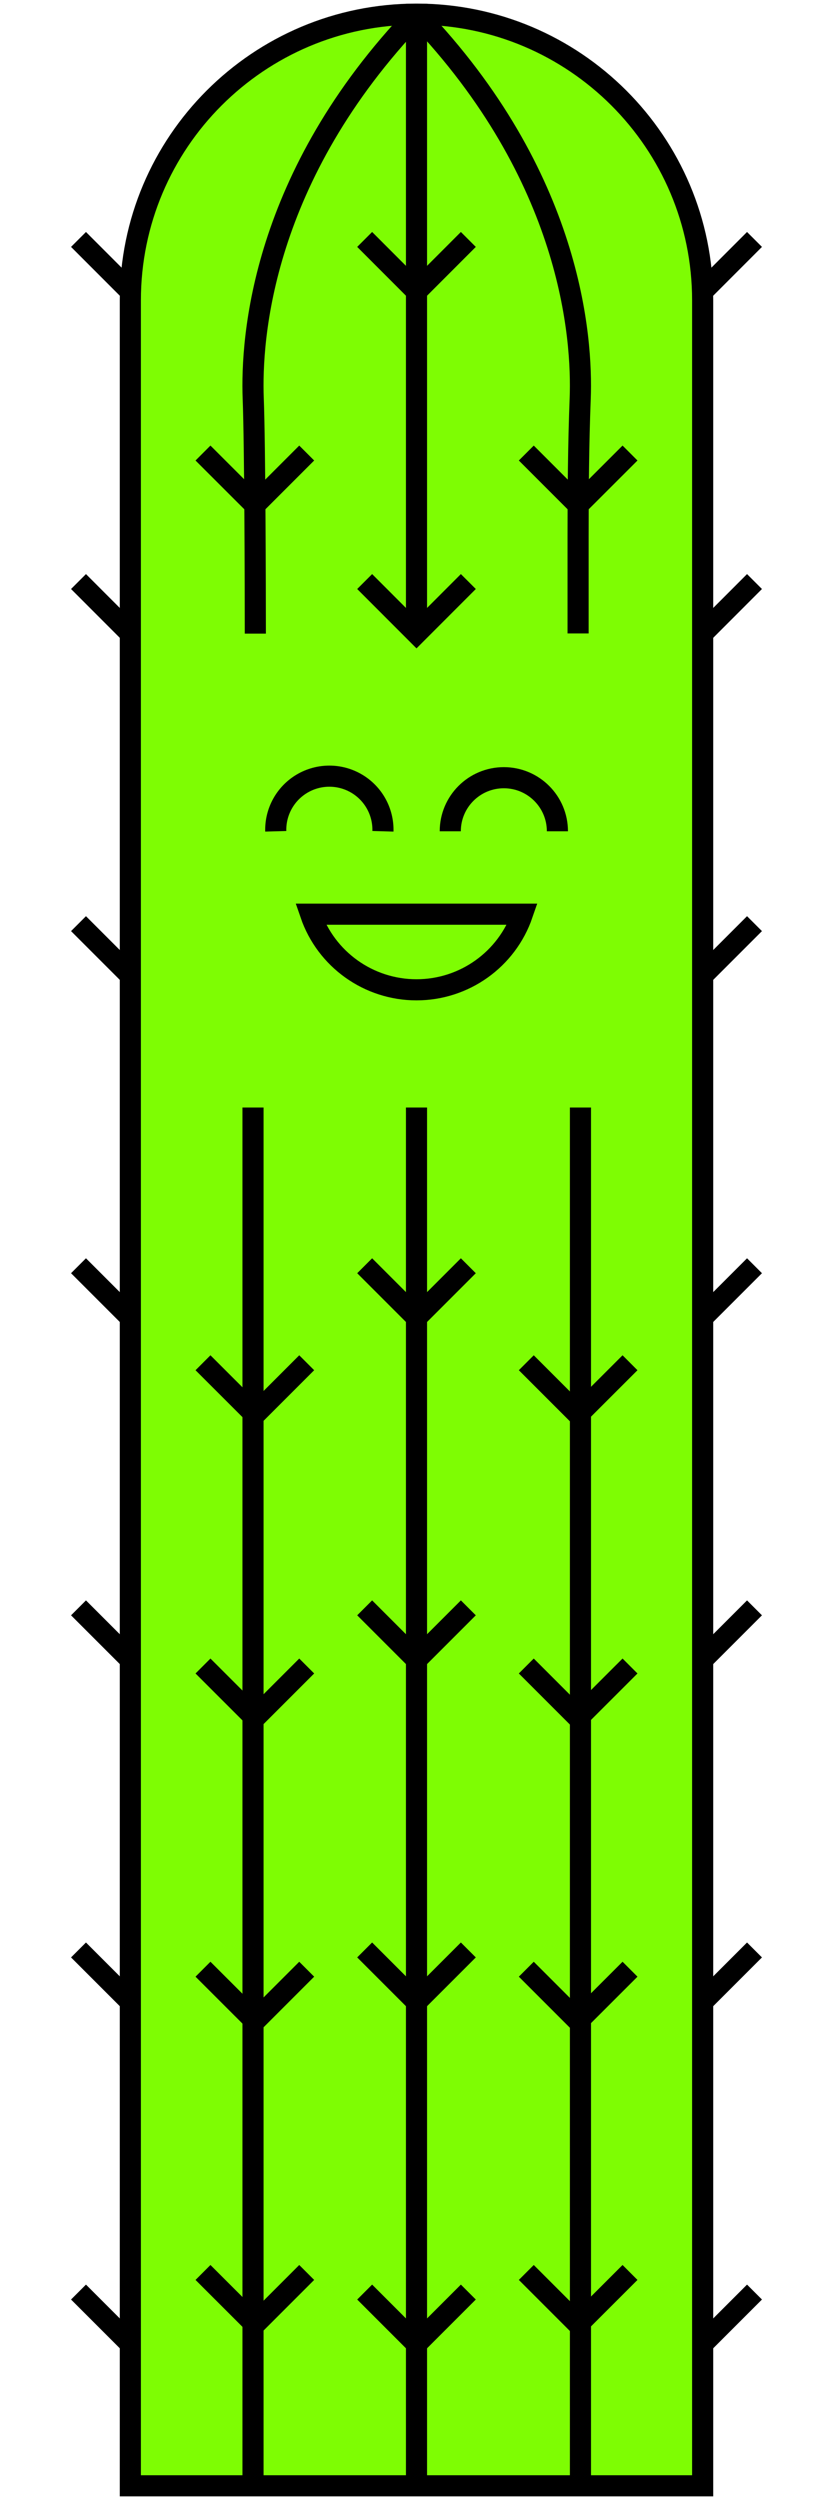 
<svg width="164px" height="492px" viewBox="0 0 164 592" version="1.1" xmlns="http://www.w3.org/2000/svg" xmlns:xlink="http://www.w3.org/1999/xlink">
    <!-- Generator: Sketch 49.3 (51167) - http://www.bohemiancoding.com/sketch -->
    <desc>Created with Sketch.</desc>
    <defs></defs>
    <g id="Page-1" stroke="none" stroke-width="1" fill="none" fill-rule="evenodd">
        <g id="FriendlyCacti_San-Pedro" transform="translate(1, 3)" fill="#7EFD03" fill-rule="nonzero" stroke="#000000" stroke-width="5">
            <path d="M148.79,585.64 L148.79,68.14 C148.79,30.701 118.439,0.35 81,0.35 C43.561,0.35 13.21,30.701 13.21,68.14 L13.21,585.64 L148.79,585.64 Z" id="Shape"></path>
            <path d="M119.28,147 L119.28,124 C119.28,113.12 119.36,102.24 119.78,91.37 C120.32,77.07 117.78,38.8 81.1,0.5 L81.1,0.4 C81.1,0.4 81.1,0.4 81.05,0.4 L81,0.4 L81,0.5 C44.3,38.8 41.78,77.07 42.32,91.37 C42.74,102.24 42.82,136.16 42.82,147.04" id="Shape"></path>
            <path d="M119.29,116.56 L131.58,104.28" id="Shape"></path>
            <path d="M119.29,116.56 L107.01,104.28" id="Shape"></path>
            <path d="M119.29,331.98 L131.58,319.7" id="Shape"></path>
            <path d="M119.29,331.98 L107.01,319.7" id="Shape"></path>
            <path d="M119.29,403.79 L131.58,391.51" id="Shape"></path>
            <path d="M119.29,403.79 L107.01,391.51" id="Shape"></path>
            <path d="M119.29,475.59 L131.58,463.31" id="Shape"></path>
            <path d="M119.29,475.59 L107.01,463.31" id="Shape"></path>
            <path d="M119.29,547.4 L131.58,535.12" id="Shape"></path>
            <path d="M119.29,547.4 L107.01,535.12" id="Shape"></path>
            <path d="M81,65.99 L93.28,53.7" id="Shape"></path>
            <path d="M81,65.99 L68.72,53.7" id="Shape"></path>
            <polyline id="Shape" points="68.72 134.71 81 147 93.28 134.71"></polyline>
            <path d="M81,309.01 L93.28,296.73" id="Shape"></path>
            <path d="M81,309.01 L68.72,296.73" id="Shape"></path>
            <path d="M81,390.02 L93.28,377.74" id="Shape"></path>
            <path d="M81,390.02 L68.72,377.74" id="Shape"></path>
            <path d="M81,471.03 L93.28,458.75" id="Shape"></path>
            <path d="M81,471.03 L68.72,458.75" id="Shape"></path>
            <path d="M81,552.04 L93.28,539.76" id="Shape"></path>
            <path d="M81,552.04 L68.72,539.76" id="Shape"></path>
            <path d="M148.79,65.99 L161.07,53.7" id="Shape"></path>
            <path d="M148.79,147 L161.07,134.71" id="Shape"></path>
            <path d="M148.79,228 L161.07,215.72" id="Shape"></path>
            <path d="M148.79,309.01 L161.07,296.73" id="Shape"></path>
            <path d="M148.79,390.02 L161.07,377.74" id="Shape"></path>
            <path d="M148.79,471.03 L161.07,458.75" id="Shape"></path>
            <path d="M148.79,552.04 L161.07,539.76" id="Shape"></path>
            <path d="M13.21,65.99 L0.93,53.7" id="Shape"></path>
            <path d="M13.21,147 L0.93,134.71" id="Shape"></path>
            <path d="M13.21,228 L0.93,215.72" id="Shape"></path>
            <path d="M13.21,309.01 L0.93,296.73" id="Shape"></path>
            <path d="M13.21,390.02 L0.93,377.74" id="Shape"></path>
            <path d="M13.21,471.03 L0.93,458.75" id="Shape"></path>
            <path d="M13.21,552.04 L0.93,539.76" id="Shape"></path>
            <path d="M42.71,116.56 L54.99,104.28" id="Shape"></path>
            <path d="M42.71,116.56 L30.42,104.28" id="Shape"></path>
            <path d="M42.71,331.98 L54.99,319.7" id="Shape"></path>
            <path d="M42.71,331.98 L30.42,319.7" id="Shape"></path>
            <path d="M42.71,403.79 L54.99,391.51" id="Shape"></path>
            <path d="M42.71,403.79 L30.42,391.51" id="Shape"></path>
            <path d="M42.71,475.59 L54.99,463.31" id="Shape"></path>
            <path d="M42.71,475.59 L30.42,463.31" id="Shape"></path>
            <path d="M42.71,547.4 L54.99,535.12" id="Shape"></path>
            <path d="M42.71,547.4 L30.42,535.12" id="Shape"></path>
            <path d="M81,0.36 L81,147" id="Shape"></path>
            <path d="M119.84,259.26 L119.84,585.64" id="Shape"></path>
            <path d="M81,259.26 L81,585.64" id="Shape"></path>
            <path d="M42.27,259.26 L42.27,585.64" id="Shape"></path>
            <path d="M55.91,213.48 C59.592,224.194 69.671,231.388 81,231.388 C92.329,231.388 102.408,224.194 106.09,213.48 L55.91,213.48 Z" id="Shape"></path>
            <path d="M47.66,193.85 C47.53,189.23 49.921,184.903 53.902,182.555 C57.884,180.207 62.826,180.207 66.808,182.555 C70.789,184.903 73.18,189.23 73.05,193.85" id="Shape"></path>
            <path d="M89,193.85 C89,186.842 94.682,181.16 101.69,181.16 C108.698,181.16 114.38,186.842 114.38,193.85" id="Shape"></path>
        </g>
    </g>
</svg>